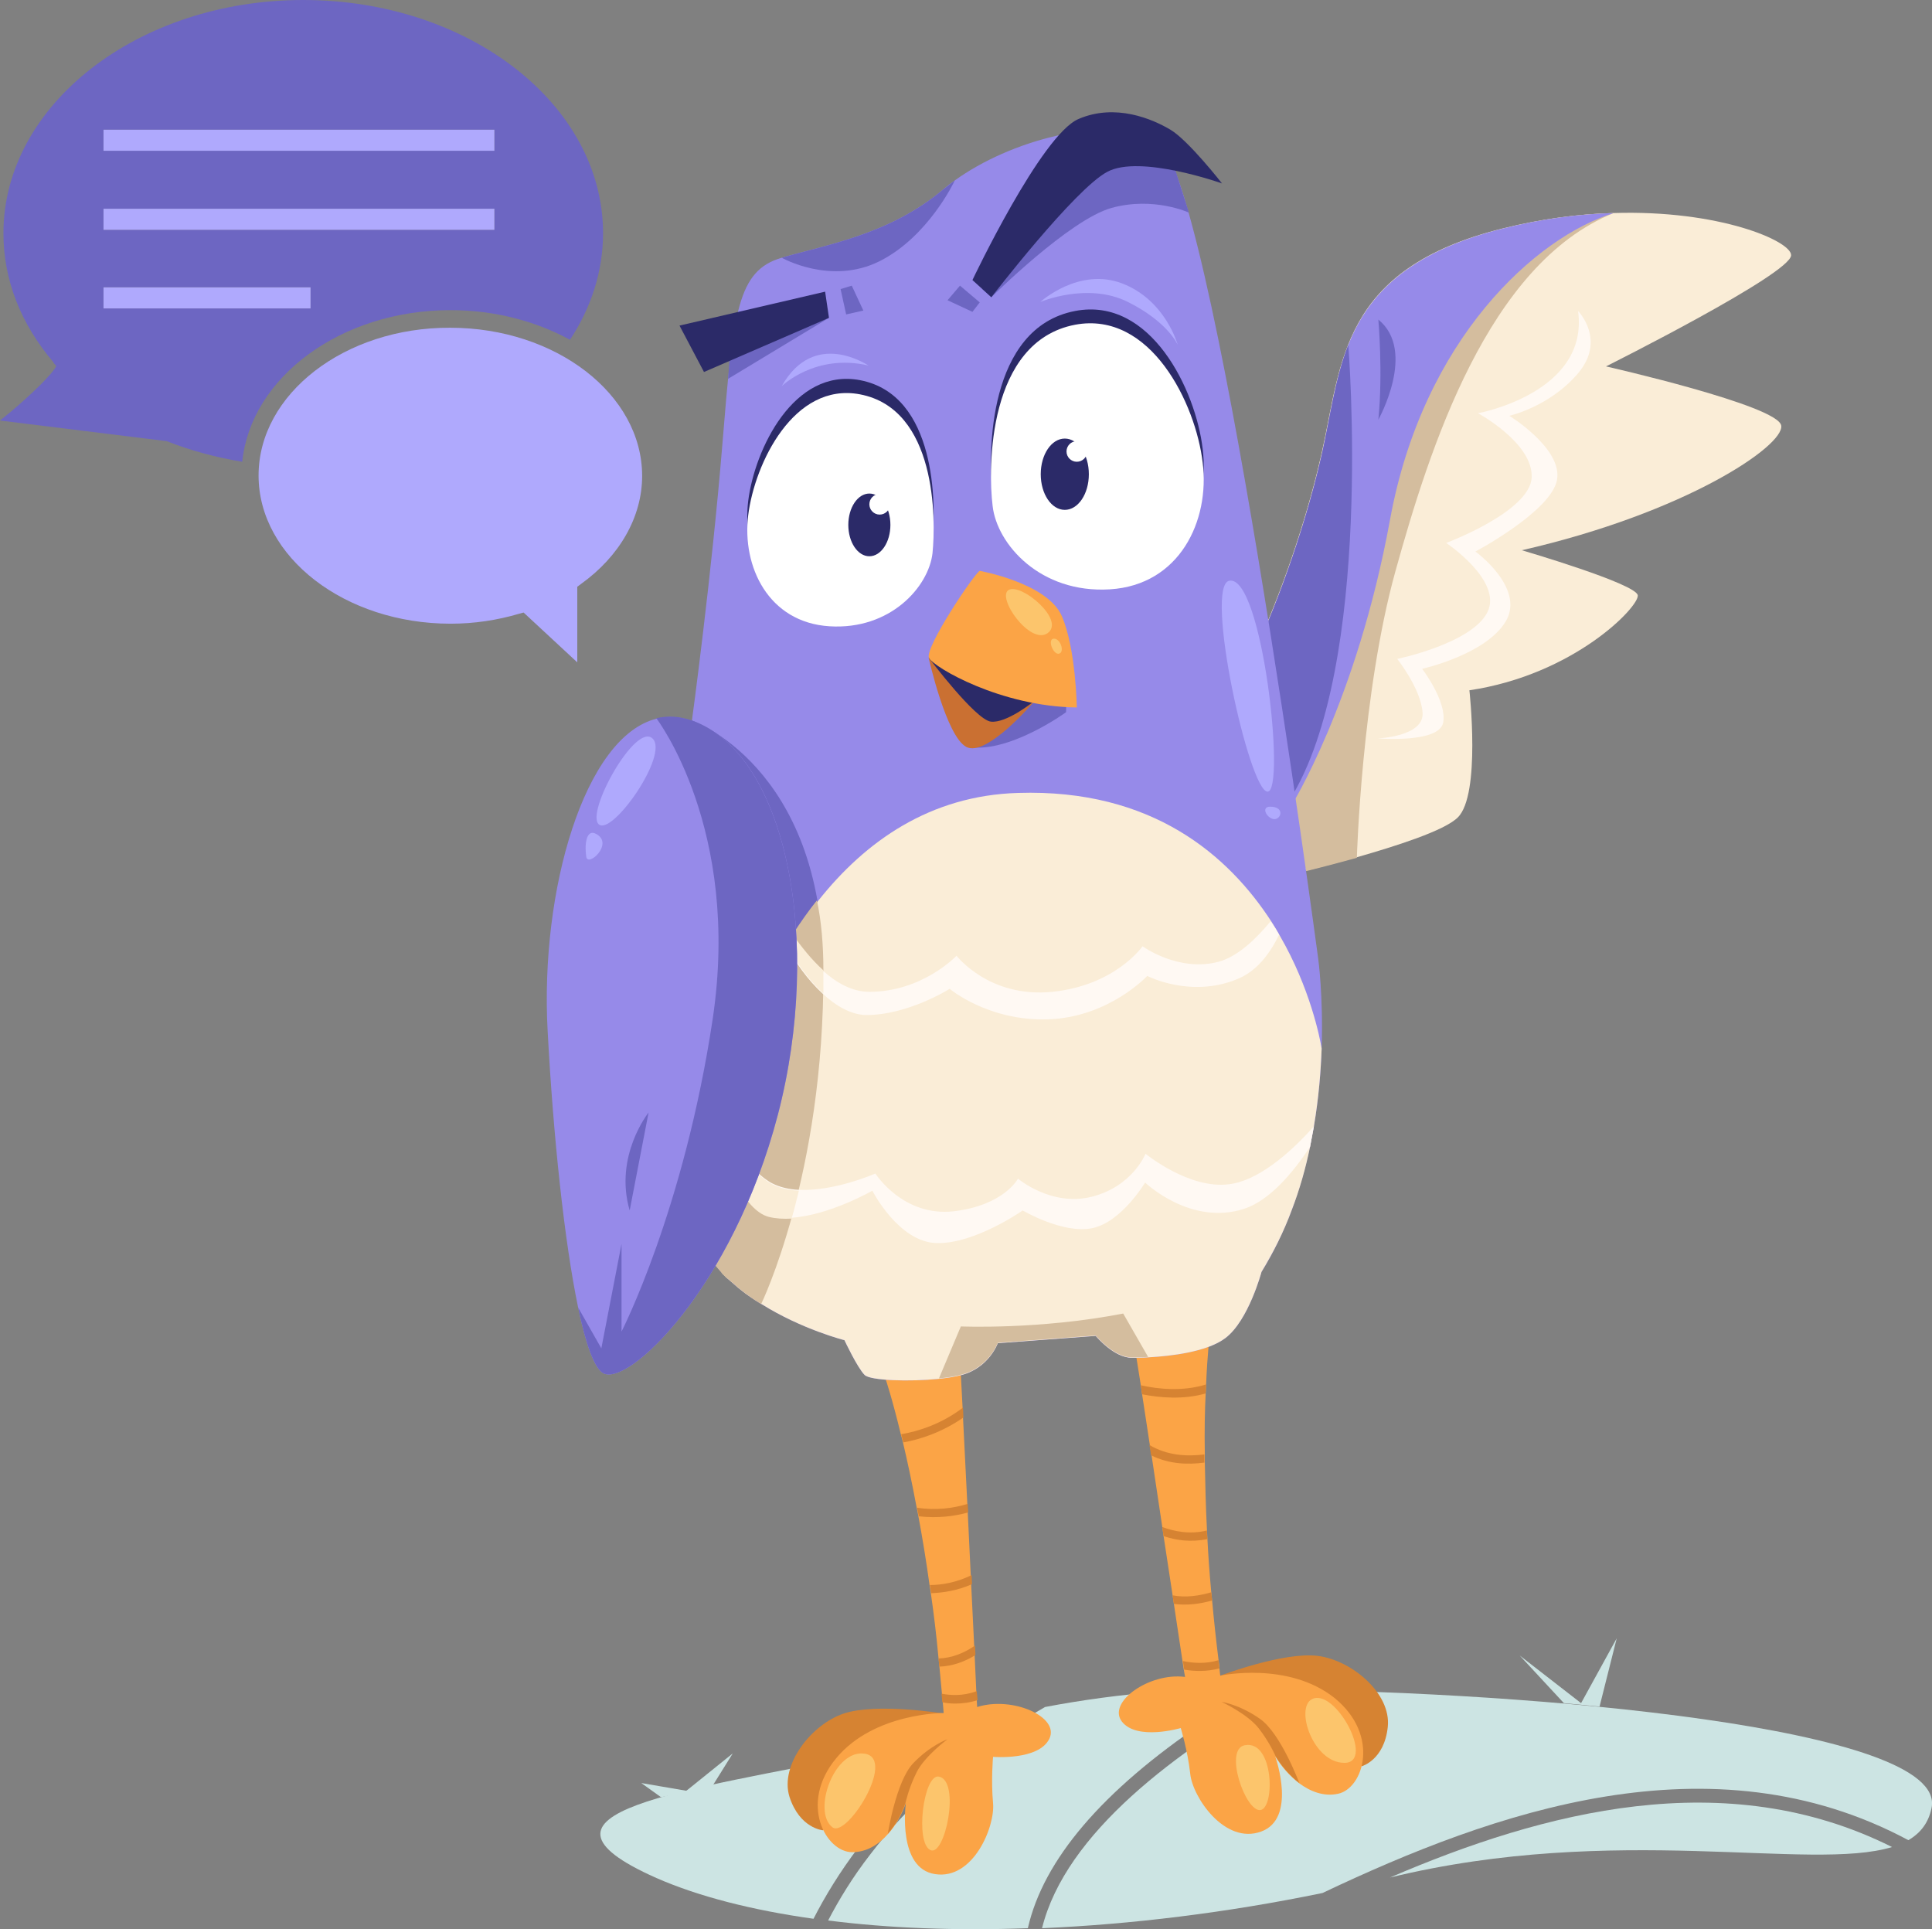 <?xml version="1.0" encoding="utf-8"?>
<!-- Generator: Adobe Illustrator 27.0.0, SVG Export Plug-In . SVG Version: 6.00 Build 0)  -->
<svg version="1.1" id="Layer_1" xmlns="http://www.w3.org/2000/svg" xmlns:xlink="http://www.w3.org/1999/xlink" x="0px" y="0px"
	 viewBox="0 0 449.8 449.1" style="enable-background:new 0 0 449.8 449.1;" xml:space="preserve">
<rect x="0" y="0" width="449.8" height="449.1" fill="#808080" stroke="none"/>
<style type="text/css">
	.st0{fill:#CCE4E3;}
	.st1{fill:#D68332;}
	.st2{fill:#FBA446;}
	.st3{fill:#FAEDD7;}
	.st4{fill:#D4BD9E;}
	.st5{fill:#968AE9;}
	.st6{fill:#6D66C2;}
	.st7{fill:#2B2A68;}
	.st8{fill:#FFF9F3;}
	.st9{fill:#FFFFFF;}
	.st10{fill:#CA7032;}
	.st11{fill:#FCC56C;}
	.st12{fill:#AFA9FD;}
</style>
<g>
	<g>
		<g>
			<path class="st0" d="M200,429.9c-4.5,5.9-8,11.7-10.6,16.8c-14.3-2-26.8-5.2-36.6-9.5c-34.9-15.5,6.8-20.2,48.7-28.9
				c0,0,13.1-4.7,32.2-8.9C220.1,408.1,208.8,418.4,200,429.9z"/>
			<path class="st0" d="M239.3,448.9c-16.7,0.6-32.4,0-46.5-1.8c2.5-4.8,5.7-10.1,9.9-15.5c8.1-10.6,20.9-23,40.6-34.2
				c8.4-1.6,17.7-2.9,27.3-3.6c5.3-0.4,12.9-0.6,22-0.6c-4.2,2.5-8.4,5.1-12.4,7.8C256.6,416.9,242.9,433,239.3,448.9z"/>
			<path class="st0" d="M440.5,430c-19,5.8-64.3-5.7-116.9,7.1C359.4,421.7,401.8,410.6,440.5,430z"/>
			<path class="st0" d="M449.7,420.9c-0.7,3.4-2.5,5.8-5.4,7.5c-45.9-24.6-96.6-6.6-136.4,12.3c-22.3,4.6-44.5,7.3-65.3,8.2
				c5.5-22.2,31.3-41.3,56.3-55.5C354.7,393.9,453.6,402,449.7,420.9z"/>
			<g>
				<path class="st1" d="M219.6,398.9c0,0-15.5-2.5-23.1,0c-7.6,2.5-15,12-12.7,19.4c2.4,7.4,7.8,7.8,7.8,7.8L219.6,398.9z"/>
				<path class="st2" d="M244.3,404.8c-2.5,5.1-13.1,4.2-13.1,4.2s-0.5,5.4,0,10.8c0.5,5.4-4.6,17.9-13.5,16.5
					c-8.7-1.3-6.9-15.9-6.8-16.5c-0.9,2.5-2.3,5.1-4.1,7.1c-2.2,2.5-5,4.3-8.4,4.3c-6.1,0-12.5-11.3-3.7-21.9
					c8.8-10.6,25-10.5,25-10.5c-0.1-0.8-0.1-1.7-0.2-2.5c-0.1-0.7-0.1-1.3-0.2-2c-0.2-2.2-0.4-4.3-0.6-6.4c-0.1-0.6-0.1-1.3-0.2-1.9
					c-0.5-5.4-1.1-10.4-1.8-15.2c-0.1-0.6-0.2-1.2-0.3-1.9c-0.8-5.8-1.7-11.2-2.6-16c-0.1-0.7-0.3-1.4-0.4-2
					c-1.1-5.9-2.2-11-3.2-15.2c-0.2-0.7-0.3-1.3-0.5-1.9c-2-8.3-3.5-12.7-3.5-12.7l17.5-1.1l0.4,7.6l0.1,2.3l1,20l0.1,2l0.7,14.7
					l0.1,2.1l0.7,14.3l0.1,2.1l0.4,8.6l0.1,2l0.1,1.7C235.7,394.8,246.8,399.7,244.3,404.8z"/>
				<path class="st1" d="M220.6,404.9c0,0-5.3,3.9-7.2,7.7c-1.9,3.8-2.6,7.2-2.6,7.2l0,0c-0.9,2.5-2.3,5.1-4.1,7.1
					c0,0,1.9-12.2,5.9-16.4C216.6,406.3,220.6,404.9,220.6,404.9z"/>
				<path class="st1" d="M284.1,390.1c0,0,14.7-5.6,22.7-4.6c7.9,1,17.1,8.7,16.3,16.5c-0.8,7.8-6.1,9.2-6.1,9.2L284.1,390.1z"/>
				<path class="st2" d="M311.5,417.6c-3.3,0.7-6.4-0.5-9.1-2.5c-2.2-1.7-4.1-3.9-5.5-6.2c0.2,0.6,5,14.5-3.3,17.5
					c-8.5,3.1-16-8.1-16.5-13.5c-0.6-5.4-2.2-10.6-2.2-10.6s-10.2,3-13.7-1.5c-3.5-4.5,6.4-11.5,14.7-10.4l-0.3-1.7l-0.3-2l-2-13.3
					l-0.3-2l-2.1-13.8l-0.3-2.1l-2.5-16.7l-0.4-2.4l-1.8-11.8l-0.3-2.1l-1.4-8.8l17.4-2.4c0,0-0.5,3.9-0.8,11c0,0.7-0.1,1.4-0.1,2.1
					c-0.2,3.9-0.3,8.7-0.2,14.1c0,0.6,0,1.3,0,1.9c0.1,4.8,0.2,10,0.5,15.8c0,0.6,0.1,1.3,0.1,2c0.2,3.9,0.5,8.1,0.9,12.5
					c0.1,0.6,0.1,1.2,0.2,1.9c0.4,4.4,0.9,9.1,1.5,13.9c0.1,0.6,0.2,1.3,0.2,1.9c0.1,0.6,0.1,1.2,0.2,1.7c0,0,15.8-3.4,26.6,5.2
					C321.4,404,317.4,416.4,311.5,417.6z"/>
				<path class="st1" d="M284.4,396.2c0,0,6,2.8,8.6,6.1c2.6,3.3,4,6.6,4,6.6l0,0c1.4,2.3,3.3,4.5,5.5,6.2c0,0-4.3-11.5-9.1-14.9
					C288.6,396.8,284.4,396.2,284.4,396.2z"/>
				<path class="st3" d="M373.9,85.3c0,0,40.2,9.1,40.8,13.8c0.7,4.7-22.3,20.3-60.4,29c0,0,26.7,7.8,27,10.5
					c0.3,2.7-14.9,18.5-39.2,22.1c0,0,2.7,24.3-2.7,29.6c-3.1,3.1-14.5,6.7-23.6,9.3c-6.5,1.8-11.8,3.1-11.8,3.1s-1.7-6.2-3.6-14.9
					h0c-2.9-13.3-6.4-32.3-5.2-43.3c0,0,7.8-18.1,12.5-39c4.7-20.9,4.3-42.9,42.1-52.3c9.2-2.3,17.9-3.4,25.8-3.6
					c24.6-0.8,41.4,6.5,41.4,9.8C417.1,63.7,373.9,85.3,373.9,85.3z"/>
				<path class="st4" d="M375.7,49.6c-29.3,11.8-42.9,54.9-50.8,83.3c-7.9,28.4-9,66.8-9,66.8c-6.5,1.8-11.8,3.1-11.8,3.1
					s-1.7-6.2-3.6-14.9h0c-2.9-13.3-6.4-32.3-5.2-43.3c0,0,7.8-18.1,12.5-39c4.7-20.9,4.3-42.9,42.1-52.3
					C359.1,50.9,367.9,49.8,375.7,49.6z"/>
				<path class="st5" d="M375.7,49.6c-17.9,5.5-44.4,29.1-52.1,71.5c-7.8,42.5-23.1,66.7-23.1,66.7h0c-0.1-0.5-0.2-1-0.3-1.5
					c-2.8-13.2-6-31.2-4.9-41.8c0,0,7.8-18.1,12.5-39c1.9-8.5,3-17.3,6.1-25.2c0,0,0,0,0,0c4.6-11.5,13.6-21.5,36-27.1
					C359.1,50.9,367.8,49.8,375.7,49.6z"/>
				<path class="st6" d="M300.2,186.3c-2.8-13.2-6-31.2-4.9-41.8c0,0,7.8-18.1,12.5-39c1.9-8.5,3-17.3,6.1-25.2c0,0,0,0,0,0
					S320,155,300.2,186.3z"/>
				<path class="st5" d="M307.7,244.1c-0.5,14.9-3.5,35.2-14,52c0,0-3,11.3-8.4,15.4c-5.4,4.1-17.6,4.6-21.8,4.6s-8.4-5.1-8.4-5.1
					l-22.8,1.7c0,0-2,5.7-8.4,7.4c-6.4,1.7-20.9,1.7-22.6,0c-1.7-1.7-4.7-8.1-4.7-8.1s-9.9-2.5-19.3-8.4h0c-4.1-2.5-8-5.7-11.1-9.5
					c-1.8-2.2-3.1-7.5-4-14.6v0c-4.5-34.2-1.1-111.8-1.1-111.8s4.6-33.8,7.1-64.5c2.5-30.7,3.5-40.2,13.8-43.2
					c10.3-3,25.2-5.4,37.6-15.9c0.8-0.7,1.7-1.4,2.7-2.1c0,0,0,0,0,0c12.9-9.3,34.2-15,46.6-9.9c13.3,5.4,38,191.1,38,191.1
					S308.1,231.8,307.7,244.1z"/>
				<path class="st6" d="M247.1,143.3c0,0,1.3,15,1.1,22.5c0,0-13.7,10-23.3,8L247.1,143.3z"/>
				<path class="st6" d="M191.7,225.9c0.2,47.7-14.5,77.7-14.5,77.7h0c-4.1-2.5-8-5.7-11.1-9.5c-1.8-2.2-3.1-7.5-4-14.6v0
					c-4.5-34.2-1.1-111.8-1.1-111.8S191.5,178.2,191.7,225.9z"/>
				<polygon class="st6" points="193,74 169.5,88.2 169.9,83.2 				"/>
				<path class="st6" d="M230.8,69.2c0,0,18.2-18.1,28-20.8c9.8-2.7,18,1.1,18,1.1l-3.1-9.7c0,0-9.8-4.5-19.1-0.8
					c-9.3,3.7-25.9,28.3-25.9,28.3L230.8,69.2z"/>
				<path class="st7" d="M250.3,72.4c-20.4,3.9-20.3,33.3-19.2,42.2c1,8.9,11.1,20.4,27.3,19.4c16.2-1,23.3-15.9,21.6-29.5
					C278.4,90.8,267.9,69,250.3,72.4z"/>
				<path class="st7" d="M200.2,88.5c17.9,3.4,17.7,29.1,16.9,37c-0.9,7.8-9.8,17.9-24,17c-14.2-0.9-20.4-13.9-18.9-25.9
					C175.7,104.6,184.8,85.6,200.2,88.5z"/>
				<path class="st3" d="M307.7,244.1c-0.2,5.5-0.7,11.6-1.8,18.1v0c-0.3,1.6-0.6,3.2-0.9,4.8c-1,4.9-2.4,9.9-4.3,14.8
					c-1.8,4.9-4.2,9.7-7,14.3c0,0-3,11.3-8.4,15.4c-4.2,3.2-12.5,4.2-18,4.5c-1.5,0.1-2.9,0.1-3.8,0.1c-4.2,0-8.4-5.1-8.4-5.1
					l-22.8,1.7c0,0-2,5.7-8.4,7.4c-1.4,0.4-3.3,0.7-5.3,0.9c-7,0.7-16,0.4-17.3-0.9c-1.7-1.7-4.7-8.1-4.7-8.1s-9.9-2.5-19.3-8.4h0
					c-1-0.6-2.1-1.3-3.1-2c-0.2-0.2-0.5-0.3-0.7-0.5c-1.2-0.9-2.4-1.9-3.5-2.9c-0.2-0.2-0.5-0.4-0.7-0.6c-0.3-0.2-0.5-0.5-0.7-0.7
					c-0.2-0.2-0.4-0.4-0.5-0.6c-0.2-0.2-0.4-0.5-0.6-0.7c-0.2-0.2-0.4-0.5-0.6-0.7c-0.2-0.2-0.4-0.5-0.6-0.7
					c-1.8-2.2-3.1-7.5-4-14.6v0c0,0,1-7.2,3.8-17.7c0,0,0,0,0,0c0.2-0.9,0.5-1.8,0.7-2.7c3.2-11.4,8.4-25.9,16.5-39.2
					c0.5-0.8,1-1.6,1.5-2.3c1.8-2.8,3.7-5.5,5.7-8c11-13.9,26.1-24.5,46.5-25.1c31.3-1,49.1,14.6,59.1,30.1c0.7,1.1,1.3,2.1,1.9,3.2
					C305,230,307.3,241.6,307.7,244.1z"/>
				<path class="st4" d="M191.7,225.9c0.2,47.7-14.5,77.7-14.5,77.7h0c-1-0.6-2.1-1.3-3.1-2.1c-0.2-0.2-0.5-0.3-0.7-0.5
					c-1.2-0.9-2.4-1.9-3.5-2.9c-0.2-0.2-0.4-0.4-0.7-0.6c-0.3-0.2-0.5-0.5-0.8-0.7c-0.2-0.2-0.4-0.4-0.5-0.6
					c-0.2-0.2-0.4-0.5-0.6-0.7c-0.2-0.2-0.4-0.5-0.6-0.7c-0.2-0.2-0.4-0.5-0.6-0.7c-1.8-2.2-3.1-7.5-4-14.6v0c0,0,1-7.2,3.8-17.7
					c0,0,0,0,0,0c0.2-0.9,0.5-1.8,0.7-2.7c3.2-11.4,8.4-25.9,16.5-39.2c0.5-0.8,1-1.6,1.4-2.3c1.8-2.8,3.7-5.5,5.7-8
					C191.2,214.4,191.7,219.8,191.7,225.9z"/>
				<path class="st8" d="M297.8,217.6c-2.1,4.3-5.2,8.6-9.9,10.4c-10.8,4.4-20.8-0.8-20.8-0.8s-8.9,9.6-23,10.1
					c-14,0.5-23-7.1-23-7.1s-9.8,6.2-19.6,6.1c-3.3-0.1-6.8-2-10-5c-3.4-3.1-6.4-7.3-8.6-11.5c0.5-0.8,1-1.6,1.4-2.3
					c1.9,2.8,4.4,5.9,7.2,8.4c3.2,2.9,6.9,5,10.9,5c12.4,0,20.3-8.4,20.3-8.4s7.6,9.9,22.3,8.4c14.7-1.5,21-10.6,21-10.6
					s8.4,6.1,17.7,3.6c4.5-1.2,8.8-5.4,12.1-9.4C296.6,215.5,297.2,216.6,297.8,217.6z"/>
				<path class="st8" d="M305.9,262.2c-0.3,1.6-0.6,3.2-0.9,4.8v0c-4.1,6.2-9.5,12.5-15.3,14.4c-12.5,4.1-23.1-6.1-23.1-6.1
					s-5.4,9.1-12.2,10.6c-6.8,1.5-16.3-4.1-16.3-4.1s-11.1,7.8-20,7.6c-8.9-0.2-15-12.2-15-12.2s-9.9,5.7-18.8,6.3
					c-1.9,0.1-3.7,0-5.3-0.4c-5.9-1.5-10.4-12.9-13-21.6c0,0,0,0,0,0c0.2-0.9,0.5-1.8,0.7-2.7c3.1,6,7.9,14,13.1,16.7
					c1.8,0.9,3.9,1.4,6.2,1.5c8.3,0.4,17.8-3.8,17.8-3.8s6.4,10.1,18.2,8.8c11.8-1.4,15-7.6,15-7.6s7.8,6.6,17.2,4.2
					c9.5-2.4,12.5-10,12.5-10s10.1,8.3,19.4,7.1C292.5,275,300,268.9,305.9,262.2z"/>
				<path class="st3" d="M179.8,275.7c1.8,0.9,3.9,1.4,6.2,1.5c-0.6,2.3-1.1,4.5-1.7,6.5c-1.9,0.1-3.7,0-5.3-0.4
					c-5.9-1.5-10.4-12.9-13-21.6c0,0,0,0,0,0c0.2-0.9,0.5-1.8,0.7-2.7C169.7,265,174.6,273,179.8,275.7z"/>
				<path class="st3" d="M191.7,225.9c0,1.8,0,3.6,0,5.4c-3.4-3.1-6.4-7.3-8.6-11.5c0.5-0.8,1-1.6,1.4-2.3
					C186.5,220.3,188.9,223.4,191.7,225.9z"/>
				<path class="st5" d="M181.1,259.5c-10.5,40.2-35.1,63.8-40.8,60.1c-2-1.3-4-6.9-5.7-15.2l0,0c-3.2-15.3-5.8-39.9-7.1-64.4
					c-1.8-32.7,8.6-68.6,25.4-72.7v0c2.6-0.6,5.3-0.5,8.2,0.5C183.2,175.4,191.6,219.3,181.1,259.5z"/>
				<path class="st7" d="M226.4,65.2l4.4,4c0,0,19.4-25.2,27-29.2c7.6-4.1,26.7,2.7,26.7,2.7s-7.8-10-12-12.5
					c-4.2-2.5-12.8-6.2-21.4-2.5C242.4,31.4,226.4,65.2,226.4,65.2z"/>
				<polygon class="st7" points="193,74 163.9,86.6 158.2,75.8 192.1,67.9 				"/>
				<path class="st9" d="M250.3,75.6c-20.4,3.9-20.3,33.3-19.2,42.2c1,8.9,11.1,20.4,27.3,19.4c16.2-1,23.3-15.9,21.6-29.5
					C278.4,94,267.9,72.3,250.3,75.6z"/>
				<path class="st7" d="M253.5,110.4c0,4.6-2.5,8.3-5.6,8.3s-5.6-3.7-5.6-8.3c0-4.6,2.5-8.3,5.6-8.3S253.5,105.8,253.5,110.4z"/>
				<path class="st9" d="M200.2,91.8c17.9,3.4,17.7,29.1,16.9,37c-0.9,7.8-9.8,17.9-24,17c-14.2-0.9-20.4-13.9-18.9-25.9
					C175.7,107.9,184.8,88.9,200.2,91.8z"/>
				<ellipse class="st7" cx="202.4" cy="122.2" rx="4.9" ry="7.3"/>
				<path class="st10" d="M216.2,153.1c0,0,4.1,18.4,8.8,20.8c4.7,2.4,15.5-10.3,15.5-10.3L216.2,153.1z"/>
				<path class="st7" d="M216.2,153.1c0,0,10.9,14.5,14.5,14.9c3.6,0.4,9.7-4.5,9.7-4.5L216.2,153.1z"/>
				<path class="st2" d="M228.1,132.9c-1.2,0.5-13,18.1-11.8,20.3c1.2,2.2,16.7,11.3,34.4,11.5c0,0-0.2-13.7-3.5-21.3
					C243.8,135.7,228.1,132.9,228.1,132.9z"/>
				<path class="st11" d="M234.9,137.3c-3.1,1.6,4.9,13,9,10.1C248.1,144.4,237.9,135.8,234.9,137.3z"/>
				<path class="st11" d="M245.6,148.7c-1.9-0.3-0.6,3.5,0.8,3.5C247.9,152.1,247.1,149,245.6,148.7z"/>
				<circle class="st9" cx="250.7" cy="105.1" r="2.4"/>
				<circle class="st9" cx="204.8" cy="117.4" r="2.4"/>
				<path class="st6" d="M222.3,42c-0.2,0.4-6.2,13.1-17.5,18.8c-11.4,5.7-22.8-0.8-22.8-0.8c10.3-3,25.2-5.4,37.6-15.9
					C220.5,43.4,221.4,42.7,222.3,42z"/>
				<path class="st12" d="M242.2,70.3c0,0,11-4.7,20.4,0c9.4,4.7,11.6,10,11.6,10s-2.8-10.4-12.9-14.3
					C251.2,62.1,242.2,70.3,242.2,70.3z"/>
				<path class="st12" d="M182,89.9c0,0,7.8-7.7,20.2-4.8C202.1,85.1,189.6,76.4,182,89.9z"/>
				<path class="st6" d="M181.1,259.5c-10.5,40.2-35.1,63.8-40.8,60.1c-2-1.3-4-6.9-5.7-15.2l5.4,9.5l4.7-24.3V310
					c0,0,14.5-28.2,21.2-72.6s-13.1-70.2-13.1-70.2v0c2.6-0.6,5.3-0.5,8.2,0.5C183.2,175.4,191.6,219.3,181.1,259.5z"/>
				<g>
					<path class="st1" d="M227.1,385.3c-2.4,1.5-5.3,2.6-8.4,2.7c-0.1-0.6-0.1-1.3-0.2-1.9c3.2-0.1,6-1.3,8.5-3L227.1,385.3z"/>
					<path class="st1" d="M227.6,395.8c-1.9,0.6-3.6,0.8-5.2,0.8c-1.1,0-2.1-0.1-3-0.3c-0.1-0.7-0.1-1.3-0.2-2
						c2.1,0.4,5,0.6,8.2-0.6L227.6,395.8z"/>
					<path class="st1" d="M224.3,330c-4.9,3.4-10,5.1-14,5.8c-0.2-0.7-0.3-1.3-0.5-1.9c4.1-0.7,9.4-2.4,14.4-6.2L224.3,330z"/>
					<path class="st1" d="M213.9,353c-0.1-0.7-0.3-1.4-0.4-2c4.5,0.7,8.6,0.1,11.8-0.9l0.1,2C222.2,353,218.3,353.5,213.9,353z"/>
					<path class="st1" d="M226.3,368.8c-3.4,1.5-6.7,2-9.5,2.1c-0.1-0.6-0.2-1.2-0.3-1.9c2.8,0,6.2-0.6,9.7-2.3L226.3,368.8z"/>
					<path class="st1" d="M280.8,322.3c0,0.7-0.1,1.4-0.1,2.1c-5.2,1.5-10.7,1-14.8,0.2l-0.3-2.1C269.6,323.4,275.4,324,280.8,322.3
						z"/>
					<path class="st1" d="M268,338.8l-0.4-2.4c4.2,2.5,8.8,2.7,12.8,2.2c0,0.6,0,1.3,0,1.9C276.6,341,272.2,340.9,268,338.8z"/>
					<path class="st1" d="M281.1,358.3c-3.8,0.8-7.4,0.3-10.2-0.7l-0.3-2.1c2.7,1,6.4,1.8,10.4,0.8C281,356.9,281,357.6,281.1,358.3
						z"/>
					<path class="st1" d="M273.3,373.4l-0.3-2c3.1,0.6,6.2,0.1,9-0.7c0.1,0.6,0.1,1.2,0.2,1.9C279.4,373.4,276.4,373.8,273.3,373.4z
						"/>
					<path class="st1" d="M283.9,388.4c-2.9,0.8-5.8,0.7-8.2,0.3l-0.3-2c2.4,0.5,5.3,0.7,8.3-0.2
						C283.7,387.1,283.8,387.7,283.9,388.4z"/>
				</g>
				<path class="st11" d="M305.4,395.6c-3.9,2.1,0.3,14.8,7.6,14.8S310.8,392.7,305.4,395.6z"/>
				<path class="st11" d="M289.8,406.3c-4.9,0.9,0.1,15.4,3.6,15.1C296.9,421,296.6,405,289.8,406.3z"/>
				<path class="st11" d="M193.8,425.4c3.3,2.6,14.8-15.7,7.7-17.1C194.3,406.9,189,421.7,193.8,425.4z"/>
				<path class="st11" d="M218.6,413.6c-3.6-0.7-5.6,15.4-2,17.1C220,432.4,223.7,414.6,218.6,413.6z"/>
				<path class="st8" d="M367.4,72.4c0,0,6.6,6.7,0,14.5c-6.6,7.8-16,9.9-16,9.9s12.4,7.6,11.1,14.9c-1.3,7.3-19,16.7-19,16.7
					s11.6,8.4,7.1,16.2c-4.6,7.8-19.5,11.1-19.5,11.1s5.8,7.6,4.9,12.5s-15.2,3.7-15.2,3.7s10.8-0.4,10.4-6
					c-0.4-5.6-5.9-12.5-5.9-12.5s17.4-3.6,21-10.9c3.6-7.3-9.6-16.1-9.6-16.1s19.6-7.3,19.9-15.3c0.3-8-12.5-14.9-12.5-14.9
					S370,91.5,367.4,72.4z"/>
			</g>
			<polygon class="st0" points="364.1,396.5 353.8,385.4 368.1,396.5 376.4,381.4 372.4,397.3 			"/>
			<polygon class="st0" points="165.8,415.9 170.6,408.2 159.8,416.9 149.3,415.1 153.9,418.4 			"/>
		</g>
		<polygon class="st6" points="195.7,67.3 197,73.2 201,72.3 198.3,66.5 		"/>
		<polygon class="st6" points="228.1,70.4 223.5,66.5 220.6,69.9 226.4,72.6 		"/>
		<path class="st12" d="M286.2,135.2c-5.9,1.1,4.6,49,8.9,49.1C299.4,184.4,293.9,133.7,286.2,135.2z"/>
		<path class="st12" d="M295.7,187.8c-2.2,0-0.8,2.7,0.9,2.9C298.3,190.8,299.2,187.8,295.7,187.8z"/>
		<path class="st12" d="M151.9,171.9c4,3.7-9.4,22.8-12.5,20C136.3,189.2,147.9,168.2,151.9,171.9z"/>
		<path class="st12" d="M138.9,194.2c4,2.3-2,7.7-2.4,5.3C136.1,197.1,136.3,192.7,138.9,194.2z"/>
		<path class="st6" d="M146.6,281.8L151,259C151,259,142.9,269.1,146.6,281.8z"/>
		<path class="st6" d="M320.9,74.4c0,0,1.1,12.3,0,23.3C320.9,97.7,329.9,81.7,320.9,74.4z"/>
		<path class="st4" d="M267.3,315.9c-1.5,0.1-2.9,0.1-3.8,0.1c-4.2,0-8.4-5.1-8.4-5.1l-22.8,1.7c0,0-2,5.7-8.4,7.4
			c-1.4,0.4-3.3,0.7-5.3,0.9l5.1-12.1c0,0,18.2,0.8,37.8-3L267.3,315.9z"/>
	</g>
	<g>
		<path class="st6" d="M2.7,95.7L0,97.9l38.8,4.8c5.6,2.2,11.5,3.8,17.6,4.8c2-19.7,23-35.3,48.5-35.3c10.3,0,19.9,2.6,27.8,6.9
			c4.9-7.4,7.7-15.9,7.7-24.8c0-30-31.3-54.3-69.8-54.3C32.1,0,0.8,24.4,0.8,54.3c0,10.8,4,21.1,11.7,30.1l-0.1,0l0.7,0.8
			C12.3,87,7.2,91.9,2.7,95.7z M24.1,30.2h91v4.9h-91V30.2z M24.1,48.6h91v4.9h-91V48.6z M24.1,66.9h48.2v4.9H24.1V66.9z"/>
		<path class="st12" d="M60.2,110.7c0,19,20.1,34.5,44.7,34.5c5.5,0,10.8-0.8,15.9-2.3l1.1-0.3l12.5,11.6v-17.6l0.8-0.6
			c9.1-6.5,14.3-15.7,14.3-25.2c0-19-20.1-34.5-44.7-34.5C80.3,76.2,60.2,91.7,60.2,110.7z"/>
		<rect x="24.1" y="30.2" class="st12" width="91" height="4.9"/>
		<rect x="24.1" y="48.6" class="st12" width="91" height="4.9"/>
		<rect x="24.1" y="66.9" class="st12" width="48.2" height="4.9"/>
	</g>
</g>
</svg>
